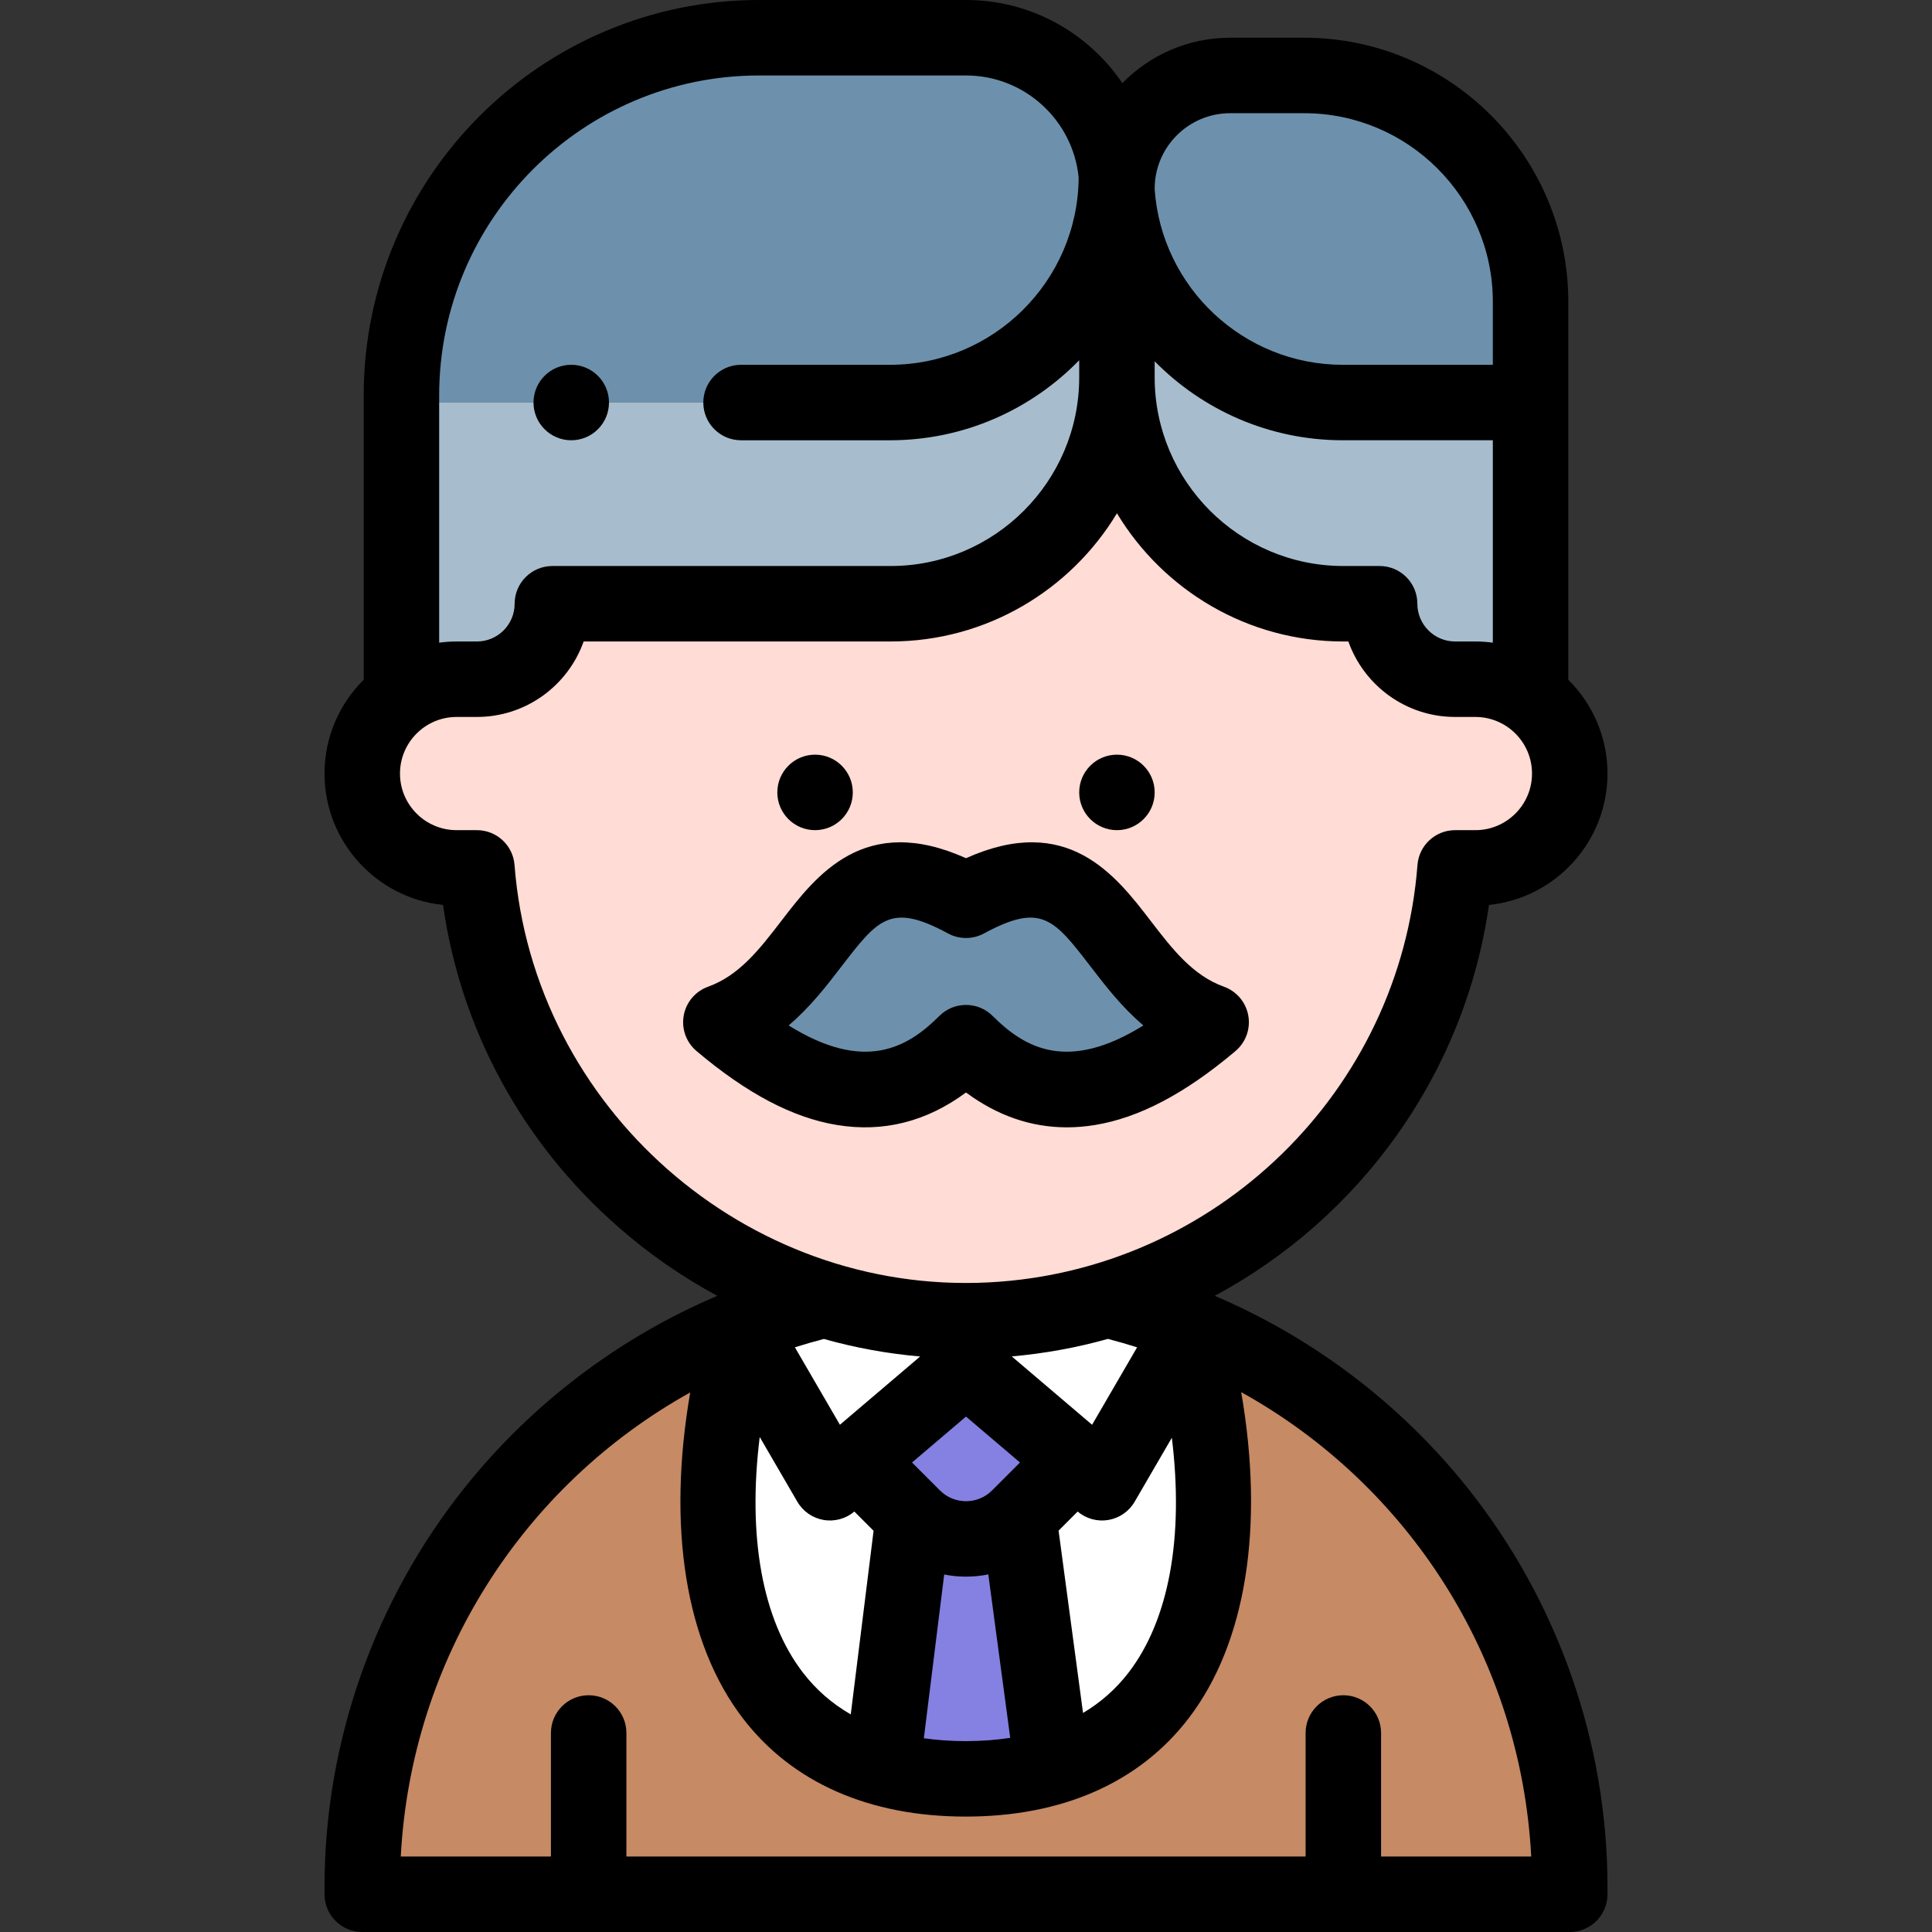 <svg id="Layer_1" enable-background="new 0 0 512.002 512.002" height="512" viewBox="0 0 512.002 512.002" width="512" xmlns="http://www.w3.org/2000/svg"><rect x="0" y="0" width="512.002" height="512.002" fill="#333333" stroke="none"/><g><g clip-rule="evenodd" fill-rule="evenodd"><path d="m233.767 468.565c-44.046-12.486-50.894-64.06-37.076-115.631l-1.457-.866c-58.091 24.046-99.233 81.414-99.233 147.932v2.001h320v-2.001c0-66.392-40.986-123.669-98.904-147.796l-1.926.73c13.738 51.272 7.049 102.549-36.315 115.41-6.736 1.998-14.357 3.069-22.924 3.069-8.247 0-15.617-.992-22.165-2.848z" fill="#c68a65"/><path d="m284.212 386.279-28.211-24.003-28.294 24.074.443 1.822 13.886 13.886c7.681 7.681 20.251 7.68 27.931 0l14.012-14.011z" fill="#8481e2"/><path d="m255.931 471.413c8.567 0 16.188-1.071 22.924-3.069l-8.822-65.792-.197-.366c-7.653 7.513-20.04 7.508-27.687-.017l-.175.388-8.206 66.008c6.547 1.856 13.917 2.848 22.163 2.848z" fill="#8481e2"/><g fill="#fff"><path d="m233.767 468.565 8.206-66.008.175-.388c-.038-.037-.076-.075-.113-.112l-13.886-13.886-.443-1.822-7.756 6.599-23.26-40.014c-13.817 51.57-6.969 103.145 37.077 115.631z"/><path d="m278.235 468.565-8.206-66.008-.175-.388c.038-.037.076-.075.113-.112l13.886-13.886.443-1.822 7.756 6.599 23.26-40.014c13.816 51.57 6.969 103.145-37.077 115.631z"/><path d="m315.998 351.751c-7.268-2.964-14.798-5.408-22.544-7.284-11.871 3.597-24.447 5.533-37.453 5.533s-25.581-1.935-37.453-5.533c-7.745 1.876-15.276 4.319-22.543 7.284l23.947 41.197 7.011-5.965 29.039-24.708 29.039 24.708 7.011 5.965z"/></g><path d="m106.384 106.675h129.48c33 0 60-27 60-60-1.704-20.46-18.981-36.675-39.862-36.675h-54.809c-52.145 0-94.809 42.664-94.809 94.809z" fill="#6d91ac"/><path d="m296.002 50.752c2.113 31.118 28.231 55.923 59.862 55.923h49.753v-26.675c0-33-27-60-60-60h-19.616c-16.5 0-30 13.5-30 30v.752z" fill="#6d91ac"/><path d="m405.617 106.675h-49.753c-31.63 0-57.748-24.805-59.862-55.923v49.247c0 33 27 60 60 60h9.615c.001 10.999 9.001 19.998 20 19.998 1.795.004 3.589.003 5.384.003 5.446 0 10.499 1.764 14.617 4.752v-78.077z" fill="#a7bdcd"/><path d="m236.002 159.999c33 0 60-27 60-60v-49.247c-.092-1.348-.138-2.707-.138-4.077 0 33-27 60-60 60h-129.48v78.075c4.118-2.986 9.171-4.75 14.617-4.75l5.384-.002c11 0 20-9 20-20h89.617z" fill="#a7bdcd"/><path d="m296.002 99.999c0 33-27 60-60 60h-89.617c0 11-9 20-20 20l-5.384.001c-5.446 0-10.499 1.764-14.617 4.75-6.28 4.553-10.384 11.946-10.384 20.25 0 13.75 11.25 25 25 25h5.384c5.402 70.159 66.45 123.409 136.138 119.835 63.869-3.275 117.999-53.672 123.093-119.835h5.384c13.75 0 25-11.25 25-25 0-8.305-4.104-15.697-10.384-20.25-4.118-2.986-9.171-4.75-14.617-4.75-1.795 0-3.59.001-5.384-.003-11 0-19.999-8.999-20-19.998h-9.615c-32.997 0-59.997-27-59.997-60zm-104.968 170.899c28.652-10.328 27.986-52.306 64.966-32.316 36.981-19.99 36.314 21.989 64.966 32.316-21.102 17.828-43.688 26.698-64.966 5.42-21.277 21.278-43.863 12.408-64.966-5.42z" fill="#ffdcd5"/><path d="m256.001 238.582c-36.981-19.99-36.314 21.989-64.966 32.316 21.102 17.828 43.688 26.698 64.966 5.42 21.278 21.278 43.864 12.407 64.966-5.42-28.652-10.328-27.985-52.306-64.966-32.316z" fill="#6d91ac"/></g><g><path d="m388.854 394.229c-17.802-22.288-40.99-39.783-66.942-50.818 38.441-20.629 66.262-58.655 72.682-103.594 17.617-1.805 31.407-16.731 31.407-34.817 0-9.709-3.976-18.505-10.383-24.852v-100.148c0-38.598-31.402-70-70-70h-19.616c-11.181 0-21.306 4.611-28.571 12.033-8.997-13.285-24.211-22.033-41.429-22.033h-54.81c-57.791 0-104.808 47.017-104.808 104.809v75.339c-6.407 6.347-10.384 15.143-10.384 24.852 0 18.086 13.788 33.012 31.405 34.817 4.694 32.958 20.937 62.964 46.345 85.266 8.17 7.172 17.007 13.298 26.339 18.327-25.935 11.028-49.111 28.509-66.909 50.779-23.975 30-37.179 67.578-37.179 105.811v2.001c0 5.523 4.477 10 10 10h320c5.523 0 10-4.477 10-10v-2.001c0-38.216-13.192-75.779-37.147-105.771zm-170.527-39.39c8.313 2.339 16.851 3.897 25.523 4.646l-21.265 18.093-11.929-20.522c2.525-.801 5.081-1.543 7.671-2.217zm44.569 40.147c-3.802 3.802-9.987 3.802-13.789 0l-7.41-7.41 14.304-12.17 14.305 12.171zm-61.562-14.166 9.971 17.153c1.489 2.562 4.037 4.331 6.957 4.831 2.916.499 5.898-.317 8.151-2.227l5.095 5.095-6.049 48.658c-4.967-2.849-9.209-6.551-12.699-11.1-10.785-14.055-14.683-36.084-11.426-62.41zm48.888 36.444c1.906.375 3.842.564 5.779.564 1.981 0 3.962-.201 5.912-.593l5.809 43.318c-3.708.562-7.63.861-11.79.861-3.903 0-7.598-.26-11.104-.755zm36.794 36.693-6.48-48.326 5.053-5.053c2.254 1.91 5.236 2.725 8.151 2.227 2.92-.5 5.468-2.27 6.957-4.831l9.854-16.953c3.213 26.248-.697 48.208-11.46 62.223-3.342 4.352-7.38 7.918-12.075 10.713zm2.402-76.378-21.294-18.117c8.743-.767 17.264-2.333 25.484-4.639 2.612.679 5.191 1.426 7.739 2.234zm101.583-207.579h-.539c-1.608 0-3.216 0-4.824-.003-.007 0-.015 0-.022 0-5.514 0-10-4.486-10-10 0-5.522-4.478-9.999-10-9.999h-9.615c-27.57 0-50-22.43-50-50v-4.253c12.706 12.908 30.363 20.929 49.862 20.929h39.753v53.64c-1.51-.2-3.049-.314-4.615-.314zm-64.999-140h19.616c27.57 0 50 22.43 50 50v16.675h-39.753c-26.383 0-48.045-20.545-49.862-46.474v-.201c-.001-11.027 8.971-20 19.999-20zm-209.618 74.809c0-46.764 38.045-84.809 84.809-84.809h54.81c15.543 0 28.36 11.882 29.853 27.039-.197 27.402-22.543 49.636-49.991 49.636h-39.48c-5.523 0-10 4.477-10 10s4.477 10 10 10h39.48c19.64 0 37.413-8.137 50.138-21.209v4.534c0 27.57-22.43 50-50 50h-89.617c-5.523 0-10 4.477-10 10 0 5.514-4.486 10-10.004 10l-5.38.002c-1.566 0-3.105.114-4.617.314v-65.507zm19.971 124.424c-.401-5.21-4.746-9.232-9.971-9.232h-5.384c-8.271 0-15-6.729-15-15s6.729-15 15.004-15l5.38-.002c13.038 0 24.16-8.359 28.287-20h81.331c25.431 0 47.74-13.634 60-33.975 12.26 20.34 34.568 33.975 60 33.975h1.329c4.128 11.64 15.249 19.999 28.285 19.999 1.615.003 3.229.002 4.847.003h.538c8.271 0 15 6.729 15 15s-6.729 15-15 15h-5.384c-5.225 0-9.569 4.022-9.971 9.232-4.618 59.976-53.47 107.531-113.635 110.616-64.338 3.292-120.705-46.323-125.656-110.616zm229.644 262.769v-32.743c0-5.523-4.477-10-10-10s-10 4.477-10 10v32.743h-179.995v-32.743c0-5.523-4.477-10-10-10s-10 4.477-10 10v32.743h-39.794c2.744-52.272 32.259-98.269 76.704-122.987-6.155 35.628-1.31 66.465 13.979 86.39 13.056 17.015 33.471 26.008 59.038 26.008 25.557 0 45.966-8.986 59.022-25.987 15.31-19.937 20.157-50.819 13.979-86.495 44.527 24.7 74.109 70.751 76.859 123.071z"/><path d="m296.002 220c5.523 0 10-4.477 10-10v-.007c0-5.523-4.477-9.997-10-9.997s-10 4.481-10 10.004 4.477 10 10 10z"/><path d="m216 220c5.523 0 10-4.477 10-10v-.007c0-5.523-4.477-9.997-10-9.997s-10 4.481-10 10.004 4.477 10 10 10z"/><path d="m290.161 298.142c11.721-1.913 23.909-8.326 37.26-19.605 2.729-2.305 4.021-5.891 3.389-9.407-.631-3.516-3.091-6.428-6.451-7.639-8.31-2.995-13.695-10.001-19.395-17.418-9.391-12.219-22.062-28.709-48.962-16.643-26.898-12.065-39.572 4.424-48.962 16.643-5.701 7.417-11.085 14.423-19.395 17.418-3.36 1.211-5.82 4.124-6.451 7.639-.632 3.516.66 7.102 3.389 9.407 13.351 11.279 25.539 17.692 37.26 19.605 12.269 2.004 23.725-.896 34.16-8.622 8.302 6.146 17.246 9.237 26.733 9.237 2.438-.001 4.916-.205 7.425-.615zm-27.089-28.895c-1.953-1.953-4.512-2.929-7.071-2.929s-5.119.976-7.071 2.929c-8.532 8.533-19.896 14.97-39.939 2.508 5.727-4.854 10.089-10.53 13.906-15.496 9.831-12.791 13.143-17.101 28.35-8.88 2.967 1.604 6.542 1.604 9.51 0 15.207-8.22 18.519-3.911 28.349 8.88 3.817 4.966 8.179 10.643 13.906 15.496-20.044 12.463-31.407 6.024-39.94-2.508z"/><path d="m151.388 116.675c5.523 0 10-4.477 10-10s-4.477-10-10-10h-.007c-5.523 0-9.996 4.477-9.996 10s4.48 10 10.003 10z"/></g></g></svg>